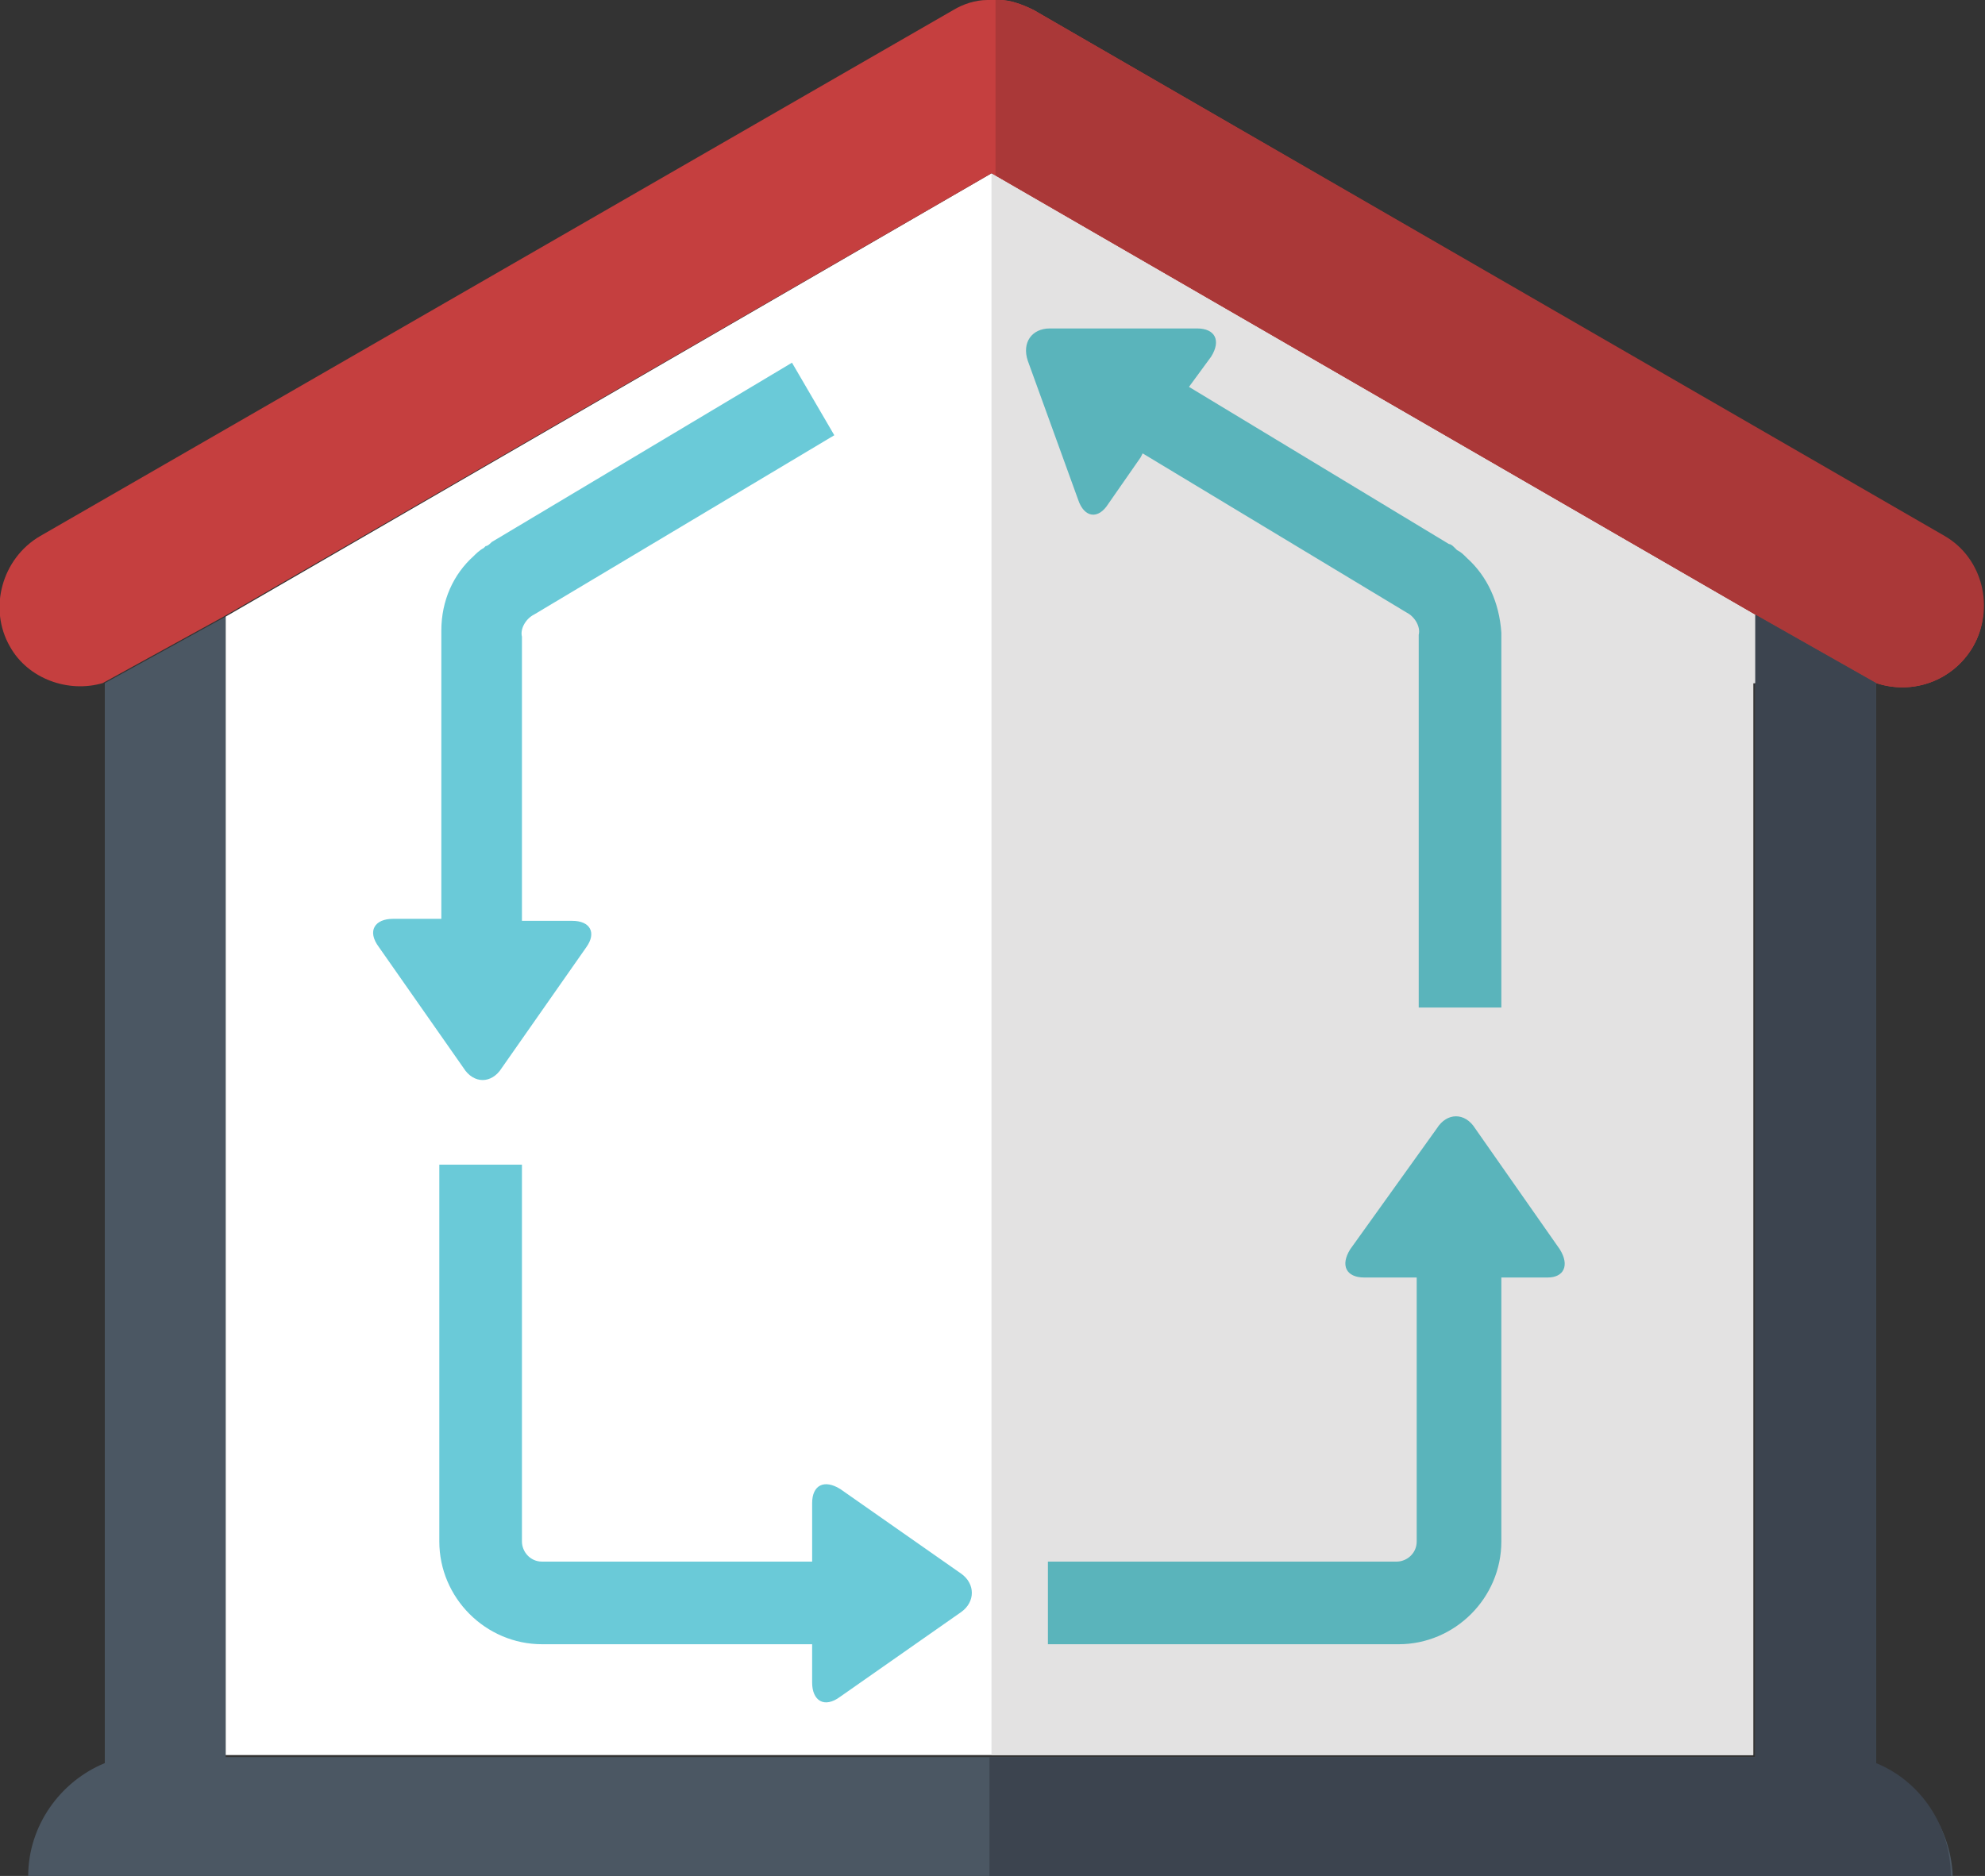 <?xml version="1.0" encoding="utf-8"?>
<!-- Generator: Adobe Illustrator 18.1.1, SVG Export Plug-In . SVG Version: 6.00 Build 0)  -->
<svg version="1.1" id="Layer_1" xmlns="http://www.w3.org/2000/svg" xmlns:xlink="http://www.w3.org/1999/xlink" x="0px" y="0px"
	 viewBox="0 0 98.5 93.1" enable-background="new 0 0 98.5 93.1" xml:space="preserve">
<rect x="0" y="0" width="98.5" height="93.1" fill="#333333" stroke="none"/>
<g>
	<path fill="#4B5763" d="M93.1,87.6V40.8c0,0,0,0,0,0v-6.9l-6-3.4l0,56.7H87H11.2V30.6l-6,3.3v53.6c-2.2,0.9-3.8,3.1-3.8,5.6h95.5
		C96.8,90.6,95.2,88.5,93.1,87.6z"/>
	<polygon fill="#FFFFFF" points="87.1,33.9 87,33.9 87,87.1 87,87.1 81.2,87.1 69.9,87.1 61.4,87.1 60.3,87.1 39.4,87.1 11.2,87.1 
		11.2,30.6 49.2,8.6 87.1,30.5 	"/>
	<polygon fill="#E3E2E2" points="49.2,8.6 49.2,87.1 60.3,87.1 61.4,87.1 69.9,87.1 81.2,87.1 87,87.1 87,87.1 87,33.9 87.1,33.9 
		87.1,30.5 	"/>
	<path fill="#C53F3F" d="M93.1,33.9c1.8,0.6,3.8-0.1,4.8-1.8c1.1-1.9,0.4-4.4-1.5-5.5L51.3,0.5C50.7,0.2,50.1,0,49.6,0
		c-0.1,0-0.2,0-0.3,0c-0.1,0-0.2,0-0.3,0c-0.6,0-1.2,0.2-1.7,0.5L2,26.6c-1.9,1.1-2.6,3.6-1.5,5.5c0.9,1.6,2.9,2.3,4.6,1.8l6-3.3
		l38.1-22l37.9,21.9L93.1,33.9z"/>
	<path fill="#AA3838" d="M96.5,26.6L51.3,0.5C50.7,0.2,50.1,0,49.6,0c-0.1,0-0.1,0-0.2,0v8.7l37.7,21.8l6,3.4
		c1.8,0.6,3.8-0.1,4.8-1.8C99,30.2,98.4,27.7,96.5,26.6z"/>
	<path fill="#3C444F" d="M49.1,93.1h47.7c0-2.5-1.5-4.7-3.7-5.6V40.8c0,0,0,0,0,0v-6.9l-6-3.4l0,56.7H87H49.1V93.1z"/>
	<path fill="#5AB4BB" d="M77.4,62l-4.2-6c-0.5-0.8-1.4-0.8-1.9,0L67,62c-0.5,0.8-0.2,1.4,0.7,1.4h2.6v13.1c0,0.6-0.5,1-1,1H52v4.1
		h17.4c2.8,0,5.1-2.3,5.1-5.1V63.4h2.3C77.6,63.4,77.9,62.8,77.4,62z"/>
	<path fill="#6ACAD8" d="M47.7,78.1l-6-4.2c-0.8-0.5-1.4-0.2-1.4,0.7v2.8v0.1H26.9c-0.6,0-1-0.5-1-1V57.8h-4.1v18.7
		c0,2.8,2.3,5.1,5.1,5.1h13.4v1.9c0,0.9,0.6,1.3,1.4,0.7l6-4.2C48.4,79.5,48.4,78.6,47.7,78.1z"/>
	<path fill="#5AB4BB" d="M72.8,27.7c-0.2-0.2-0.3-0.3-0.5-0.4c0,0-0.1-0.1-0.1-0.1c-0.1-0.1-0.2-0.2-0.3-0.2L59,19.2l1.1-1.5
		c0.5-0.8,0.2-1.4-0.7-1.4l-7.3,0c-0.9,0-1.4,0.7-1.1,1.6l2.5,6.9c0.3,0.9,1,1,1.5,0.2l1.6-2.3l0.1-0.2l13.1,7.9
		c0.4,0.2,0.7,0.7,0.6,1.1v3.7v4v10.8h4.1V31.4C74.4,29.9,73.8,28.6,72.8,27.7z"/>
	<path fill="#6ACAD8" d="M28.4,45.7h-2.5v-6.4v-4v-3.7c-0.1-0.4,0.2-0.9,0.6-1.1l14.9-8.9L39.3,18l-14.9,8.9
		c-0.1,0.1-0.2,0.2-0.3,0.2c0,0-0.1,0.1-0.1,0.1c-0.2,0.1-0.4,0.3-0.5,0.4c-1,0.9-1.6,2.2-1.6,3.7v14.3h-2.4c-0.9,0-1.3,0.6-0.7,1.4
		l4.2,6c0.5,0.8,1.4,0.8,1.9,0l4.2-6C29.6,46.3,29.3,45.7,28.4,45.7z"/>
</g>
</svg>
